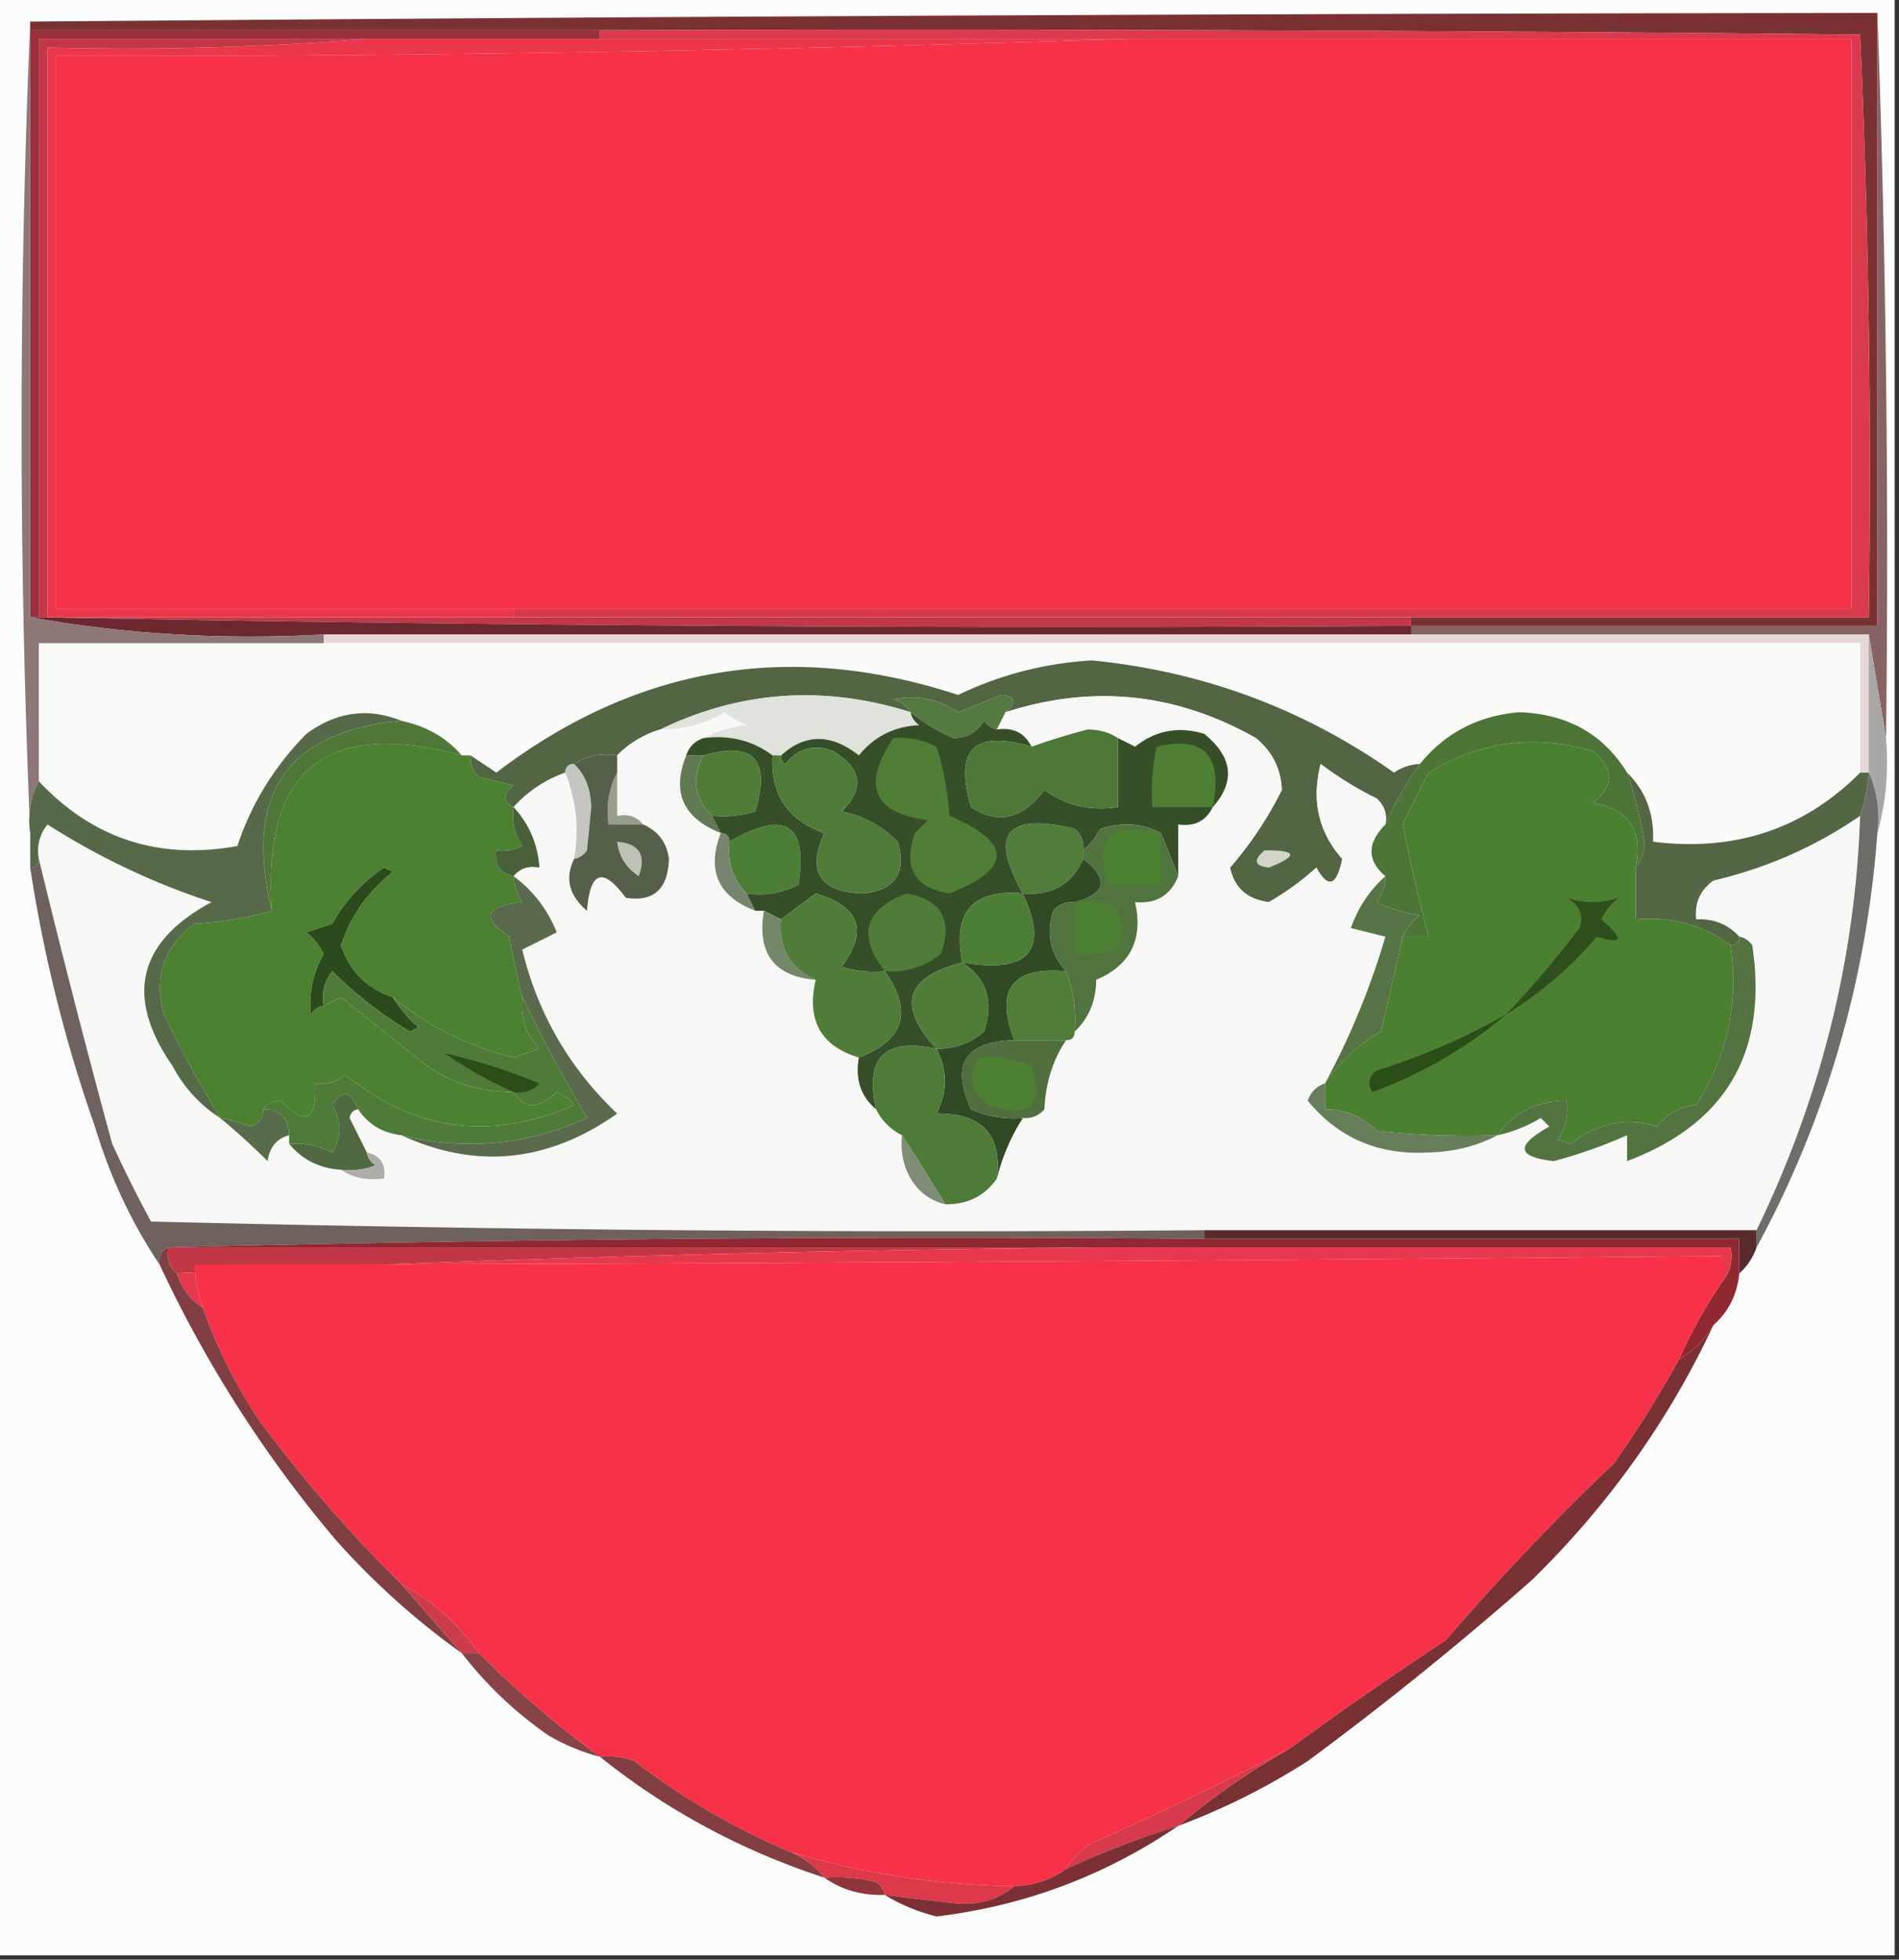 <svg xmlns="http://www.w3.org/2000/svg" width="220" height="227" style="shape-rendering:geometricPrecision;text-rendering:geometricPrecision;image-rendering:optimizeQuality;fill-rule:evenodd;clip-rule:evenodd"><rect width="100%" height="100%" fill="#333333" stroke="none"/><path style="opacity:1" fill="#fcfcfc" d="M-.5-.5h220v227H-.5V-.5z"/><path style="opacity:1" fill="#f73148" d="M130.5 4.5h84v66H6.5v-64c41.507.039 82.84-.628 124-2z"/><path style="opacity:1" fill="#eb364b" d="M42.5 4.5h88a3618.662 3618.662 0 0 1-124 2v64h53v1h-54v-66c12.511.329 24.845-.005 37-1z"/><path style="opacity:1" fill="#793134" d="M217.5 1.5v71h-54v-1h53c.327-22.575-.006-45.075-1-67.5-48.666-.5-97.332-.667-146-.5h-66v-1c71.332-.594 142.665-.927 214-1z"/><path style="opacity:1" fill="#99303b" d="M3.5 3.5h66v1h-65v67h-1v-68z"/><path style="opacity:1" fill="#c23847" d="M42.5 4.5c-12.155.995-24.489 1.329-37 1v66h158v1c-53.169.332-106.17-.001-159-1v-67h38z"/><path style="opacity:1" fill="#da3a4c" d="M69.5 4.5v-1c48.668-.167 97.334 0 146 .5a1148.385 1148.385 0 0 1 1 67.5h-157v-1h155v-66h-145z"/><path style="opacity:1" fill="#6d272e" d="M3.5 71.5h1c52.83.999 105.831 1.332 159 1v1h-126c-11.716.644-23.05-.022-34-2z"/><path style="opacity:1" fill="#876364" d="M217.5 1.5a1764.938 1764.938 0 0 1 1 84l-2-12h-53v-1h54v-71z"/><path style="opacity:1" fill="#e7d6d7" d="M37.5 74.5v-1h179v16h-1v-15h-178z"/><path style="opacity:1" fill="#fafaf9" d="M37.5 74.5h178v15c-6.503 6.524-14.503 9.19-24 8 .155-3.216-.845-5.883-3-8-2.766-4.475-6.933-6.808-12.5-7-4.771.409-8.605 2.409-11.5 6a5.577 5.577 0 0 0-3 1c-10.467-7.393-22.134-11.727-35-13-5.478.327-10.645 1.66-15.5 4-19.427-6.372-37.26-3.372-53.5 9a186.2 186.2 0 0 0-3-2h-1c-1.836-2.088-4.169-3.421-7-4-3.841-1.56-7.508-1.06-11 1.5-3.715 3.778-6.382 8.111-8 13-9.1 1.647-16.767-.853-23-7.5v-16h33z"/><path style="opacity:1" fill="#a8a7a4" d="m216.5 73.5 2 12c.315 3.871-.018 7.538-1 11 .302-2.56-.032-4.893-1-7v-16z"/><path style="opacity:1" fill="#526644" d="M164.5 88.5a37.244 37.244 0 0 0-4 7c.219-1.175-.114-2.175-1-3a40.832 40.832 0 0 1-6.5-4c-1.083 4.211-.25 7.878 2.5 11-.64 3.148-1.64 3.481-3 1a31.633 31.633 0 0 1-5.5 4c-2.499-.316-3.999-1.649-4.5-4a42.55 42.55 0 0 0 6-9c-.098-2.437-1.098-4.437-3-6-9.249-5.243-18.915-6.243-29-3 1.35-1.15 1.184-1.817-.5-2l-5 2c-2.33-1.543-4.83-2.043-7.5-1.5.916.278 1.582.778 2 1.5-10.03-3.164-19.696-2.498-29 2a11.741 11.741 0 0 0-5 3c-1.915-.284-3.581.049-5 1-.667 0-1 .333-1 1-2.352.84-4.352 2.174-6 4-1.274-.69-1.274-1.523 0-2.5l-4-1c-.752-.67-1.086-1.504-1-2.5a186.2 186.2 0 0 1 3 2c16.24-12.372 34.073-15.372 53.5-9 4.855-2.34 10.022-3.673 15.5-4 12.866 1.273 24.533 5.607 35 13a5.577 5.577 0 0 1 3-1z"/><path style="opacity:1" fill="#8e7777" d="M3.5 2.5v69c10.95 1.978 22.284 2.644 34 2v1h-33v16c-.961 1.765-1.295 3.765-1 6a1105.003 1105.003 0 0 1 0-94z"/><path style="opacity:1" fill="#dfe3db" d="M105.5 82.5c.111.617.444 1.117 1 1.5-2.871.13-5.205 1.297-7 3.5-3.225-2.534-6.225-2.534-9 0h-1c-2.32-1.726-4.987-2.393-8-2 1.452-.802 3.118-1.302 5-1.5a9.468 9.468 0 0 1-2.5-1.5c-2.302 1.367-4.802 2.034-7.5 2 9.304-4.498 18.97-5.164 29-2z"/><path style="opacity:1" fill="#557a41" d="m116.5 82.5-1 2c-.617-.11-1.117-.444-1.5-1-.804 1.305-1.971 1.971-3.5 2a19.11 19.11 0 0 1-5-3c-.418-.722-1.084-1.222-2-1.5 2.67-.543 5.17-.043 7.5 1.5l5-2c1.684.183 1.85.85.5 2z"/><path style="opacity:1" fill="#f7f7f6" d="M160.5 95.5c-2.147 2.178-2.147 4.178 0 6-1.806 1.589-3.139 3.589-4 6l4 1a87.956 87.956 0 0 1-7 17c-.978.311-1.645.978-2 2 3.552 4.33 8.218 6.33 14 6 2.938-.068 5.605-.734 8-2a16.076 16.076 0 0 0 5-2l1 1c-3.962 2.184-3.795 3.517.5 4a56.16 56.16 0 0 0 8.5-3v3c11.508-4.338 16.341-12.671 14.5-25-.383-.556-.883-.889-1.5-1-1.32-1.442-2.986-2.108-5-2-.203-1.89.463-3.39 2-4.5 6.176-1.444 11.843-3.944 17-7.5-.568 16.647-4.568 32.647-12 48h-64c-40.672.333-81.339 0-122-1a146.408 146.408 0 0 1-4.5-9 1210.454 1210.454 0 0 1-8.5-33c-.262-1.478.071-2.811 1-4a82.86 82.86 0 0 0 19 9c-8.56 4.626-10.06 10.959-4.5 19 1.331 2.496 3.164 4.496 5.5 6a81.362 81.362 0 0 1 5.5 5c.235-1.619 1.069-2.619 2.5-3v1c1.53 1.846 3.53 2.846 6 3 1.419.951 3.085 1.284 5 1 .215-1.679-.452-2.679-2-3l-2-4c.124-.607.457-.94 1-1 1.16 1.75 2.826 2.75 5 3 8.64 3.987 16.974 3.154 25-2.5-5.529-5.252-9.196-11.585-11-19l4-2c-1.077-2.669-2.743-4.836-5-6.5.709-.904 1.709-1.237 3-1-.207-2.74-1.207-5.074-3-7 1.648-1.826 3.648-3.16 6-4 1.281 3.288 1.615 6.621 1 10-1.078 2.238-.578 4.238 1.5 6 .352-4.61 1.852-5.11 4.5-1.5 3.215.502 4.881-.998 5-4.5-.254-1.917-1.254-3.25-3-4-.709-.904-1.709-1.237-3-1v-7a11.741 11.741 0 0 1 5-3c2.698.034 5.198-.633 7.5-2a9.468 9.468 0 0 0 2.5 1.5c-1.882.198-3.548.698-5 1.5-1 .333-1.667 1-2 2-1.713 4.248-.38 7.248 4 9-1.662 4.343-.328 7.343 4 9h1c-.826 4.929 1.174 7.596 6 8-1.085 4.67.582 7.67 5 9-.447 2.51.22 4.51 2 6a6.547 6.547 0 0 0 3 3 8.43 8.43 0 0 0 .5 4c.876 2.135 2.376 3.469 4.5 4 2.589.039 4.589-.961 6-3a23.26 23.26 0 0 1 3-7c.996.086 1.829-.248 2.5-1 .117-3.004.951-5.671 2.5-8 .667 0 1-.333 1-1 1.63-1.526 2.463-3.526 2.5-6 3.964-1.689 5.464-4.689 4.5-9 2.433.227 4.099-.773 5-3v-6c1.88.27 3.213-.396 4-2 2.645-2.985 2.311-5.819-1-8.5-2.966-.895-5.633-.395-8 1.5a44.043 44.043 0 0 0-2-1c-.949-.652-2.115-.986-3.5-1a82.442 82.442 0 0 0-6.5 2c-.787-1.604-2.12-2.27-4-2l1-2c10.085-3.243 19.751-2.243 29 3 1.902 1.563 2.902 3.563 3 6a42.55 42.55 0 0 1-6 9c.501 2.351 2.001 3.684 4.5 4a31.633 31.633 0 0 0 5.5-4c1.36 2.481 2.36 2.148 3-1-2.75-3.122-3.583-6.789-2.5-11a40.832 40.832 0 0 0 6.5 4c.886.825 1.219 1.825 1 3z"/><path style="opacity:1" fill="#4b8130" d="M53.5 87.5h1c-.086.996.248 1.83 1 2.5l4 1c-1.274.977-1.274 1.81 0 2.5-.214 1.644.12 3.144 1 4.5a4.932 4.932 0 0 1-3 .5c-.215 1.679.452 2.679 2 3a5.577 5.577 0 0 0 1 3c-4.309.443-4.809 1.776-1.5 4a129.7 129.7 0 0 0 1.5 7c-.253 2.327.414 4.327 2 6l-3 1c-5.308-1.32-9.975-3.654-14-7-2.986-.986-4.986-2.986-6-6 1.126-3.407 3.126-6.24 6-8.5l-1-.5a18.685 18.685 0 0 0-6 6.5l-3 1a7.248 7.248 0 0 1 2 2.5c-1.252 2.235-1.752 4.569-1.5 7 .383-.556.883-.889 1.5-1 .65-.304 1.316-.637 2-1l10 8c3.024 2.022 6.357 3.022 10 3 1.253 2.003 2.92 2.003 5 0a4.458 4.458 0 0 1 2 1.5c-9.593 4.208-18.426 3.041-26.5-3.5-1.011.837-2.178 1.17-3.5 1 .221 4.295-1.112 4.962-4 2-.916.043-1.583.376-2 1 .03.997-.47 1.664-1.5 2a14.102 14.102 0 0 0-3.5-1 139.49 139.49 0 0 1-6.5-12c-1.202-4.293-.035-7.793 3.5-10.5 3.195-.181 6.195-.681 9-1.5-1.123-16.297 6.21-22.297 22-18z"/><path style="opacity:1" fill="#4f7838" d="M46.5 83.5c2.831.579 5.164 1.912 7 4-15.79-4.297-23.123 1.703-22 18-3.31-13.45 1.69-20.782 15-22z"/><path style="opacity:1" fill="#4f7d37" d="M82.5 94.5c-2.09-2.042-2.424-4.375-1-7 5.823-1.674 7.823.493 6 6.5-1.634.493-3.3.66-5 .5z"/><path style="opacity:1" fill="#617a53" d="M79.5 87.5h2c-1.424 2.625-1.09 4.958 1 7l1 2c-4.38-1.752-5.713-4.752-4-9z"/><path style="opacity:1" fill="#999d8e" d="M71.5 89.5v5c1.291-.237 2.291.096 3 1h-4c-.295-2.235.039-4.235 1-6z"/><path style="opacity:1" fill="#4d7e35" d="M86.5 103.5c-1.574-1.602-2.24-3.602-2-6 6.448-3.756 9.115-2.09 8 5a9.86 9.86 0 0 1-6 1z"/><path style="opacity:1" fill="#566a49" d="M46.5 83.5c-13.31 1.218-18.31 8.55-15 22-2.805.819-5.805 1.319-9 1.5-3.535 2.707-4.702 6.207-3.5 10.5a139.49 139.49 0 0 0 6.5 12c-2.336-1.504-4.169-3.504-5.5-6-5.56-8.041-4.06-14.374 4.5-19a82.86 82.86 0 0 1-19-9c-.929 1.189-1.262 2.522-1 4 0 .667-.333 1-1 1v-4c-.295-2.235.039-4.235 1-6 6.233 6.647 13.9 9.147 23 7.5 1.618-4.889 4.285-9.222 8-13 3.492-2.56 7.159-3.06 11-1.5z"/><path style="opacity:1" fill="#496039" d="M59.5 93.5c1.793 1.926 2.793 4.26 3 7-1.291-.237-2.291.096-3 1-1.548-.321-2.215-1.321-2-3a4.932 4.932 0 0 0 3-.5c-.88-1.356-1.214-2.856-1-4.5z"/><path style="opacity:1" fill="#c3c7bf" d="M65.5 89.5c0-.667.333-1 1-1 1.277 1.194 1.944 2.86 2 5l-.5 5c-.383.556-.883.89-1.5 1 .615-3.379.281-6.712-1-10z"/><path style="opacity:1" fill="#507d39" d="M125.5 98.5v1c-1.309 2.951-3.643 4.284-7 4-3.93-6.916-1.93-9.416 6-7.5.752.67 1.086 1.504 1 2.5z"/><path style="opacity:1" fill="#536745" d="M188.5 89.5c2.155 2.117 3.155 4.784 3 8 9.497 1.19 17.497-1.476 24-8h1a20.691 20.691 0 0 1-1 5c-5.157 3.556-10.824 6.056-17 7.5-1.537 1.11-2.203 2.61-2 4.5 2.014-.108 3.68.558 5 2 0 .667-.333 1-1 1-3.226-2.377-6.893-3.377-11-3v-6c.647-.774.98-1.774 1-3a54.37 54.37 0 0 0-2-8z"/><path style="opacity:1" fill="#d3d5c9" d="M146.5 98.5c3.776-.03 3.943.636.5 2-1.684-.183-1.85-.85-.5-2z"/><path style="opacity:1" fill="#55604b" d="M66.5 88.5c1.419-.951 3.085-1.284 5-1v2c-.961 1.765-1.295 3.765-1 6h4c1.746.75 2.746 2.083 3 4-.119 3.502-1.785 5.002-5 4.5-2.648-3.61-4.148-3.11-4.5 1.5-2.078-1.762-2.578-3.762-1.5-6 .617-.11 1.117-.444 1.5-1l.5-5c-.056-2.14-.723-3.806-2-5z"/><path style="opacity:1" fill="#bdc2b5" d="M71.5 97.5c2.576.222 3.41 1.555 2.5 4-1.481-.971-2.315-2.304-2.5-4z"/><path style="opacity:1" fill="#4d7538" d="M188.5 89.5a54.37 54.37 0 0 1 2 8c-.02 1.226-.353 2.226-1 3 .903-4.257-.764-6.757-5-7.5 2.533-1.916 2.533-3.916 0-6-6.664-1.97-12.998-1.136-19 2.5a293.692 293.692 0 0 0-3 6 217.585 217.585 0 0 0 3 13h-3c.453-.958 1.119-1.792 2-2.5a14.72 14.72 0 0 1-5-1.5 5.576 5.576 0 0 0 1-3c-2.147-1.822-2.147-3.822 0-6a37.244 37.244 0 0 1 4-7c2.895-3.591 6.729-5.591 11.5-6 5.567.192 9.734 2.525 12.5 7z"/><path style="opacity:1" fill="#76866e" d="M83.5 96.5c.667 0 1 .333 1 1-.24 2.398.426 4.398 2 6l1 2c-4.328-1.657-5.662-4.657-4-9z"/><path style="opacity:1" fill="#364f29" d="M105.5 82.5a19.11 19.11 0 0 0 5 3c1.529-.029 2.696-.695 3.5-2 .383.556.883.89 1.5 1 1.88-.27 3.213.396 4 2-6.654-2.013-8.987.32-7 7 3.131 2.038 5.965 1.371 8.5-2 2.481 1.814 5.315 2.48 8.5 2v-8c.65.304 1.317.637 2 1 2.367-1.895 5.034-2.395 8-1.5 3.311 2.681 3.645 5.515 1 8.5-.787 1.604-2.12 2.27-4 2v6l-2-5c-2.128-1.13-4.461-1.296-7-.5-.566.995-1.233 1.828-2 2.5.086-.996-.248-1.83-1-2.5-7.93-1.916-9.93.584-6 7.5-5.829-.5-8.163 2.166-7 8-6.606 1.679-7.606 5.012-3 10-6-1.333-8.333 1-7 7-1.78-1.49-2.447-3.49-2-6 5.272-2.018 6.272-5.351 3-10a12.93 12.93 0 0 1-5-.5c3.114-4.157 2.114-6.991-3-8.5a173.333 173.333 0 0 0-4 3l-2-1h-1l-1-2a9.86 9.86 0 0 0 6-1c1.115-7.09-1.552-8.756-8-5 0-.667-.333-1-1-1l-1-2c1.7.16 3.366-.007 5-.5 1.823-6.007-.177-8.174-6-6.5h-2c.333-1 1-1.667 2-2 3.013-.393 5.68.274 8 2-.244 4.516 1.756 7.516 6 9-2.025 4.489-.525 6.822 4.5 7 3.739-.405 5.073-2.405 4-6-1.8-1.817-3.966-2.984-6.5-3.5 2.692-2.632 2.359-4.966-1-7-2.2-.825-4.034-.325-5.5 1.5-.399-.228-.565-.562-.5-1 2.775-2.534 5.775-2.534 9 0 1.795-2.203 4.129-3.37 7-3.5-.556-.383-.889-.883-1-1.5z"/><path style="opacity:1" fill="#4e7b38" d="M89.5 87.5h1c-.065.438.101.772.5 1 1.466-1.825 3.3-2.325 5.5-1.5 3.359 2.034 3.692 4.368 1 7 2.534.516 4.7 1.683 6.5 3.5 1.073 3.595-.261 5.595-4 6-5.025-.178-6.525-2.511-4.5-7-4.244-1.484-6.244-4.484-6-9z"/><path style="opacity:1" fill="#4f7e37" d="M103.5 85.5a9.107 9.107 0 0 1 5 1 34.25 34.25 0 0 1 1.5 8c7.289 3.106 7.289 6.106 0 9-4.082-.659-5.416-2.992-4-7l1.5-1.5c-6.354-.823-7.688-3.99-4-9.5z"/><path style="opacity:1" fill="#4e7f35" d="M140.5 93.5h-7c-.163-2.357.003-4.69.5-7 5.524-1.305 7.691 1.028 6.5 7z"/><path style="opacity:1" fill="#4d7837" d="M129.5 85.5v8c-3.185.48-6.019-.186-8.5-2-2.535 3.371-5.369 4.038-8.5 2-1.987-6.68.346-9.013 7-7a82.442 82.442 0 0 1 6.5-2c1.385.014 2.551.348 3.5 1z"/><path style="opacity:1" fill="#51743e" d="m134.5 96.5 2 5c-.901 2.227-2.567 3.227-5 3 .964 4.311-.536 7.311-4.5 9-.037 2.474-.87 4.474-2.5 6 .202-2.45-.131-4.783-1-7-1.833-1.996-2.333-4.329-1.5-7 .671-.752 1.504-1.086 2.5-1 3.651-.992 3.984-2.659 1-5v-1c.767-.672 1.434-1.505 2-2.5 2.539-.796 4.872-.63 7 .5z"/><path style="opacity:1" fill="#4c8131" d="M134.5 96.5v6h-6c-1.902-5.426.098-7.426 6-6z"/><path style="opacity:1" fill="#4d7e35" d="M118.5 103.5c3.065 6.629.732 9.296-7 8-1.163-5.834 1.171-8.5 7-8z"/><path style="opacity:1" fill="#4d8033" d="M124.5 104.5c4.815-.645 6.481 1.188 5 5.5a12.93 12.93 0 0 1-5 .5v-6z"/><path style="opacity:1" fill="#4f7c38" d="M102.5 112.5c3.272 4.649 2.272 7.982-3 10-4.418-1.33-6.085-4.33-5-9-2.98-1.329-4.313-3.663-4-7a173.333 173.333 0 0 1 4-3c5.114 1.509 6.114 4.343 3 8.5a12.93 12.93 0 0 0 5 .5z"/><path style="opacity:1" fill="#4b8031" d="M189.5 100.5v6c4.107-.377 7.774.623 11 3 .935 6.755-.398 12.922-4 18.5-1.902.199-3.402 1.033-4.5 2.5-3.58-1.11-6.913-.443-10 2l-1.5-.5c.88-1.356 1.214-2.856 1-4.5-3.494.032-6.161 1.365-8 4a98.432 98.432 0 0 1-14-.5c-1.658-1.663-3.658-2.496-6-2.5v-3c1.643-2.473 3.81-4.473 6.5-6 .852-3.689 1.685-7.356 2.5-11h3a217.585 217.585 0 0 1-3-13c.96-1.977 1.96-3.977 3-6 6.002-3.636 12.336-4.47 19-2.5 2.533 2.084 2.533 4.084 0 6 4.236.743 5.903 3.243 5 7.5z"/><path style="opacity:1" fill="#2e4e1e" d="M174.5 117.5c2.998-3.167 5.831-6.5 8.5-10 .507-1.496.007-2.663-1.5-3.5 2 .667 4 .667 6 0a7.248 7.248 0 0 0-2 2.5c2.686 2.28 2.519 2.947-.5 2-3.077 3.584-6.577 6.584-10.5 9z"/><path style="opacity:1" fill="#738667" d="m88.5 105.5 2 1c-.313 3.337 1.02 5.671 4 7-4.826-.404-6.826-3.071-6-8z"/><path style="opacity:1" fill="#4f7c39" d="M102.5 112.5c-3.199-4.15-2.366-7.15 2.5-9 4.084.725 5.418 3.058 4 7-1.897 1.516-4.064 2.183-6.5 2z"/><path style="opacity:1" fill="#2c4b1c" d="M45.5 115.5a14.694 14.694 0 0 0 3 3.5l-1 .5a45.584 45.584 0 0 1-9-7c-.929 1.189-1.262 2.522-1 4-.617.111-1.117.444-1.5 1-.252-2.431.248-4.765 1.5-7a7.248 7.248 0 0 0-2-2.5l3-1a18.685 18.685 0 0 1 6-6.5l1 .5c-2.874 2.26-4.874 5.093-6 8.5 1.014 3.014 3.014 5.014 6 6z"/><path style="opacity:1" fill="#507e39" d="M123.5 112.5c.869 2.217 1.202 4.55 1 7 0 .667-.333 1-1 1h-6c-2.265-5.877-.265-8.544 6-8z"/><path style="opacity:1" fill="#567445" d="M160.5 101.5a5.576 5.576 0 0 1-1 3 14.72 14.72 0 0 0 5 1.5c-.881.708-1.547 1.542-2 2.5-.815 3.644-1.648 7.311-2.5 11-2.69 1.527-4.857 3.527-6.5 6a87.956 87.956 0 0 0 7-17l-4-1c.861-2.411 2.194-4.411 4-6z"/><path style="opacity:1" fill="#4f7d38" d="M111.5 111.5c2.83 1.862 3.663 4.529 2.5 8-1.584 1.361-3.418 2.028-5.5 2-4.606-4.988-3.606-8.321 3-10z"/><path style="opacity:1" fill="#314a25" d="M125.5 99.5c2.984 2.341 2.651 4.008-1 5-.996-.086-1.829.248-2.5 1-.833 2.671-.333 5.004 1.5 7-6.265-.544-8.265 2.123-6 8-5.692.126-7.358 2.793-5 8a11.988 11.988 0 0 0 6 1 23.26 23.26 0 0 0-3 7c.592-5.066-1.742-7.566-7-7.5 1.279-2.498 1.279-4.998 0-7.5 2.082.028 3.916-.639 5.5-2 1.163-3.471.33-6.138-2.5-8 7.732 1.296 10.065-1.371 7-8 3.357.284 5.691-1.049 7-4z"/><path style="opacity:1" fill="#6f625e" d="M4.5 99.5a1210.454 1210.454 0 0 0 8.5 33c1.41 3.079 2.91 6.079 4.5 9 40.661 1 81.328 1.333 122 1v1c-40.17-.332-80.17.001-120 1-.838.342-1.172 1.008-1 2-3.255-4.85-5.755-10.183-7.5-16a164.639 164.639 0 0 1-7.5-30c.667 0 1-.333 1-1z"/><path style="opacity:1" fill="#2b4e19" d="M174.5 117.5c-4.562 3.87-9.729 6.87-15.5 9-.617-.949-.451-1.782.5-2.5a75.405 75.405 0 0 0 15-6.5z"/><path style="opacity:1" fill="#506e3e" d="M117.5 120.5h6c-1.549 2.329-2.383 4.996-2.5 8-.671.752-1.504 1.086-2.5 1a11.988 11.988 0 0 1-6-1c-2.358-5.207-.692-7.874 5-8z"/><path style="opacity:1" fill="#4c8032" d="M113.5 122.5a11.988 11.988 0 0 1 6 1c1.528 4.584-.138 6.084-5 4.5-2.135-1.556-2.468-3.389-1-5.5z"/><path style="opacity:1" fill="#6e6d68" d="M216.5 89.5c.968 2.107 1.302 4.44 1 7-1.282 17.14-5.949 33.14-14 48v-2c7.432-15.353 11.432-31.353 12-48a20.691 20.691 0 0 0 1-5z"/><path style="opacity:1" fill="#576c4a" d="M30.5 128.5c2 0 3 1 3 3-1.431.381-2.265 1.381-2.5 3a81.362 81.362 0 0 0-5.5-5c1.195.178 2.361.511 3.5 1 1.03-.336 1.53-1.003 1.5-2z"/><path style="opacity:1" fill="#4f7b38" d="M45.5 115.5c4.025 3.346 8.692 5.68 14 7l3-1c-1.586-1.673-2.253-3.673-2-6a208.144 208.144 0 0 0 7.5 14c-6.897 3.157-14.064 3.824-21.5 2-2.174-.25-3.84-1.25-5-3-.868-2.125-1.868-2.291-3-.5 1.106 1.882 1.106 3.716 0 5.5a9.107 9.107 0 0 0-5-1v-1c0-2-1-3-3-3 .417-.624 1.084-.957 2-1 2.888 2.962 4.221 2.295 4-2 1.322.17 2.489-.163 3.5-1 8.074 6.541 16.907 7.708 26.5 3.5a4.458 4.458 0 0 0-2-1.5c-2.08 2.003-3.747 2.003-5 0-3.643.022-6.976-.978-10-3l-10-8c-.684.363-1.35.696-2 1-.262-1.478.071-2.811 1-4a45.584 45.584 0 0 0 9 7l1-.5a14.694 14.694 0 0 1-3-3.5z"/><path style="opacity:1" fill="#2b4e19" d="M59.5 126.5a48.492 48.492 0 0 1-8-4.5c3.66.829 7.326 1.996 11 3.5-.825.886-1.825 1.219-3 1z"/><path style="opacity:1" fill="#4f7b39" d="M108.5 121.5c1.279 2.502 1.279 5.002 0 7.5 5.258-.066 7.592 2.434 7 7.5-1.411 2.039-3.411 3.039-6 3a205 205 0 0 0-5-8 6.547 6.547 0 0 1-3-3c-1.333-6 1-8.333 7-7z"/><path style="opacity:1" fill="#667e59" d="M153.5 125.5v3c2.342.004 4.342.837 6 2.5 4.655.499 9.321.666 14 .5-2.395 1.266-5.062 1.932-8 2-5.782.33-10.448-1.67-14-6 .355-1.022 1.022-1.689 2-2z"/><path style="opacity:1" fill="#596b4c" d="M59.5 101.5c2.257 1.664 3.923 3.831 5 6.5l-4 2c1.804 7.415 5.471 13.748 11 19-8.026 5.654-16.36 6.487-25 2.5 7.436 1.824 14.603 1.157 21.5-2a208.144 208.144 0 0 1-7.5-14 129.7 129.7 0 0 1-1.5-7c-3.309-2.224-2.809-3.557 1.5-4a5.577 5.577 0 0 1-1-3z"/><path style="opacity:1" fill="#537441" d="M201.5 108.5c.617.111 1.117.444 1.5 1 1.841 12.329-2.992 20.662-14.5 25v-3a56.16 56.16 0 0 1-8.5 3c-4.295-.483-4.462-1.816-.5-4l-1-1a16.076 16.076 0 0 1-5 2c1.839-2.635 4.506-3.968 8-4 .214 1.644-.12 3.144-1 4.5l1.5.5c3.087-2.443 6.42-3.11 10-2 1.098-1.467 2.598-2.301 4.5-2.5 3.602-5.578 4.935-11.745 4-18.5.667 0 1-.333 1-1z"/><path style="opacity:1" fill="#516941" d="M41.5 128.5c-.543.06-.876.393-1 1l2 4c.11.617.444 1.117 1 1.5a8.43 8.43 0 0 1-4 .5c-2.47-.154-4.47-1.154-6-3a9.107 9.107 0 0 1 5 1c1.106-1.784 1.106-3.618 0-5.5 1.132-1.791 2.132-1.625 3 .5z"/><path style="opacity:1" fill="#7f8c76" d="M104.5 131.5a205 205 0 0 1 5 8c-2.124-.531-3.624-1.865-4.5-4a8.43 8.43 0 0 1-.5-4z"/><path style="opacity:1" fill="#aeaea9" d="M42.5 133.5c1.548.321 2.215 1.321 2 3-1.915.284-3.581-.049-5-1a8.43 8.43 0 0 0 4-.5c-.556-.383-.89-.883-1-1.5z"/><path style="opacity:1" fill="#582c2d" d="M139.5 143.5v-1h64v2c-.432 1.21-1.099 2.21-2 3v-4h-62z"/><path style="opacity:1" fill="#902832" d="M19.5 144.5c39.83-.999 79.83-1.332 120-1h62v4c-.255 2.467-1.255 4.467-3 6-.973 1.639-2.306 2.973-4 4a58.006 58.006 0 0 1 5-9c.934-1.068 1.268-2.401 1-4h-181z"/><path style="opacity:1" fill="#c23746" d="M19.5 144.5h108a2851.604 2851.604 0 0 0-107 3c-.904-.709-1.237-1.709-1-3z"/><path style="opacity:1" fill="#e6394d" d="M127.5 144.5h73c.268 1.599-.066 2.932-1 4v-3a22653.1 22653.1 0 0 1-177 1 20.676 20.676 0 0 0 1 5c-1.474-.936-2.474-2.27-3-4a2851.604 2851.604 0 0 1 107-3z"/><path style="opacity:1" fill="#f73148" d="M199.5 148.5a58.006 58.006 0 0 0-5 9 132.666 132.666 0 0 1-7.5 12 280.863 280.863 0 0 0-19.5 20.5 429.098 429.098 0 0 0-18 12.5 442.902 442.902 0 0 1-23 11c-1.27.788-2.27 1.788-3 3-1.714 1.238-3.714 1.905-6 2-8.916-.147-17.582-1.48-26-4a81.297 81.297 0 0 1-18-10.5 8.43 8.43 0 0 0-4-.5 116.78 116.78 0 0 1-14-12c-2.426-3.432-5.426-6.099-9-8a161.472 161.472 0 0 1-16.5-19 59.265 59.265 0 0 1-6.5-13 20.676 20.676 0 0 1-1-5 22653.1 22653.1 0 0 0 177-1v3z"/><path style="opacity:1" fill="#803f42" d="M19.5 144.5c-.237 1.291.096 2.291 1 3 .526 1.73 1.526 3.064 3 4a59.265 59.265 0 0 0 6.5 13 161.472 161.472 0 0 0 16.5 19l7 8c-5.24-3.733-10.074-8.066-14.5-13a142.701 142.701 0 0 1-20.5-32c-.172-.992.162-1.658 1-2z"/><path style="opacity:1" fill="#cd3c4a" d="M46.5 183.5c3.574 1.901 6.574 4.568 9 8h-2l-7-8z"/><path style="opacity:1" fill="#884347" d="M53.5 191.5h2a116.78 116.78 0 0 0 14 12 23.417 23.417 0 0 1-6-2.5 45.156 45.156 0 0 1-10-9.5z"/><path style="opacity:1" fill="#7a3134" d="M198.5 153.5c-5.163 11.019-12.163 20.852-21 29.5a390.675 390.675 0 0 1-26 21 78.855 78.855 0 0 1-15 7.5 85.185 85.185 0 0 1 13-9 429.098 429.098 0 0 1 18-12.5 280.863 280.863 0 0 1 19.5-20.5 132.666 132.666 0 0 0 7.5-12c1.694-1.027 3.027-2.361 4-4z"/><path style="opacity:1" fill="#823e41" d="M69.5 203.5a8.43 8.43 0 0 1 4 .5 81.297 81.297 0 0 0 18 10.5 9.82 9.82 0 0 1 4 3c-9.567-3.115-18.234-7.782-26-14z"/><path style="opacity:1" fill="#d63a4b" d="M149.5 202.5a85.185 85.185 0 0 0-13 9 104 104 0 0 0-13 5c.73-1.212 1.73-2.212 3-3a442.902 442.902 0 0 0 23-11z"/><path style="opacity:1" fill="#91353c" d="M95.5 217.5a18.452 18.452 0 0 1 6 .5c.556.383.889.883 1 1.5-2.652.09-4.986-.576-7-2z"/><path style="opacity:1" fill="#dd394b" d="M91.5 214.5c8.418 2.52 17.084 3.853 26 4-1.79 1.497-3.956 2.164-6.5 2a330.405 330.405 0 0 1-8.5-1c-.111-.617-.444-1.117-1-1.5a18.452 18.452 0 0 0-6-.5 9.82 9.82 0 0 0-4-3z"/><path style="opacity:1" fill="#7c3035" d="M136.5 211.5c-8.459 5.765-17.793 9.265-28 10.5-2.223-.566-4.223-1.4-6-2.5 2.819.369 5.652.702 8.5 1 2.544.164 4.71-.503 6.5-2 2.286-.095 4.286-.762 6-2a104 104 0 0 1 13-5z"/></svg>